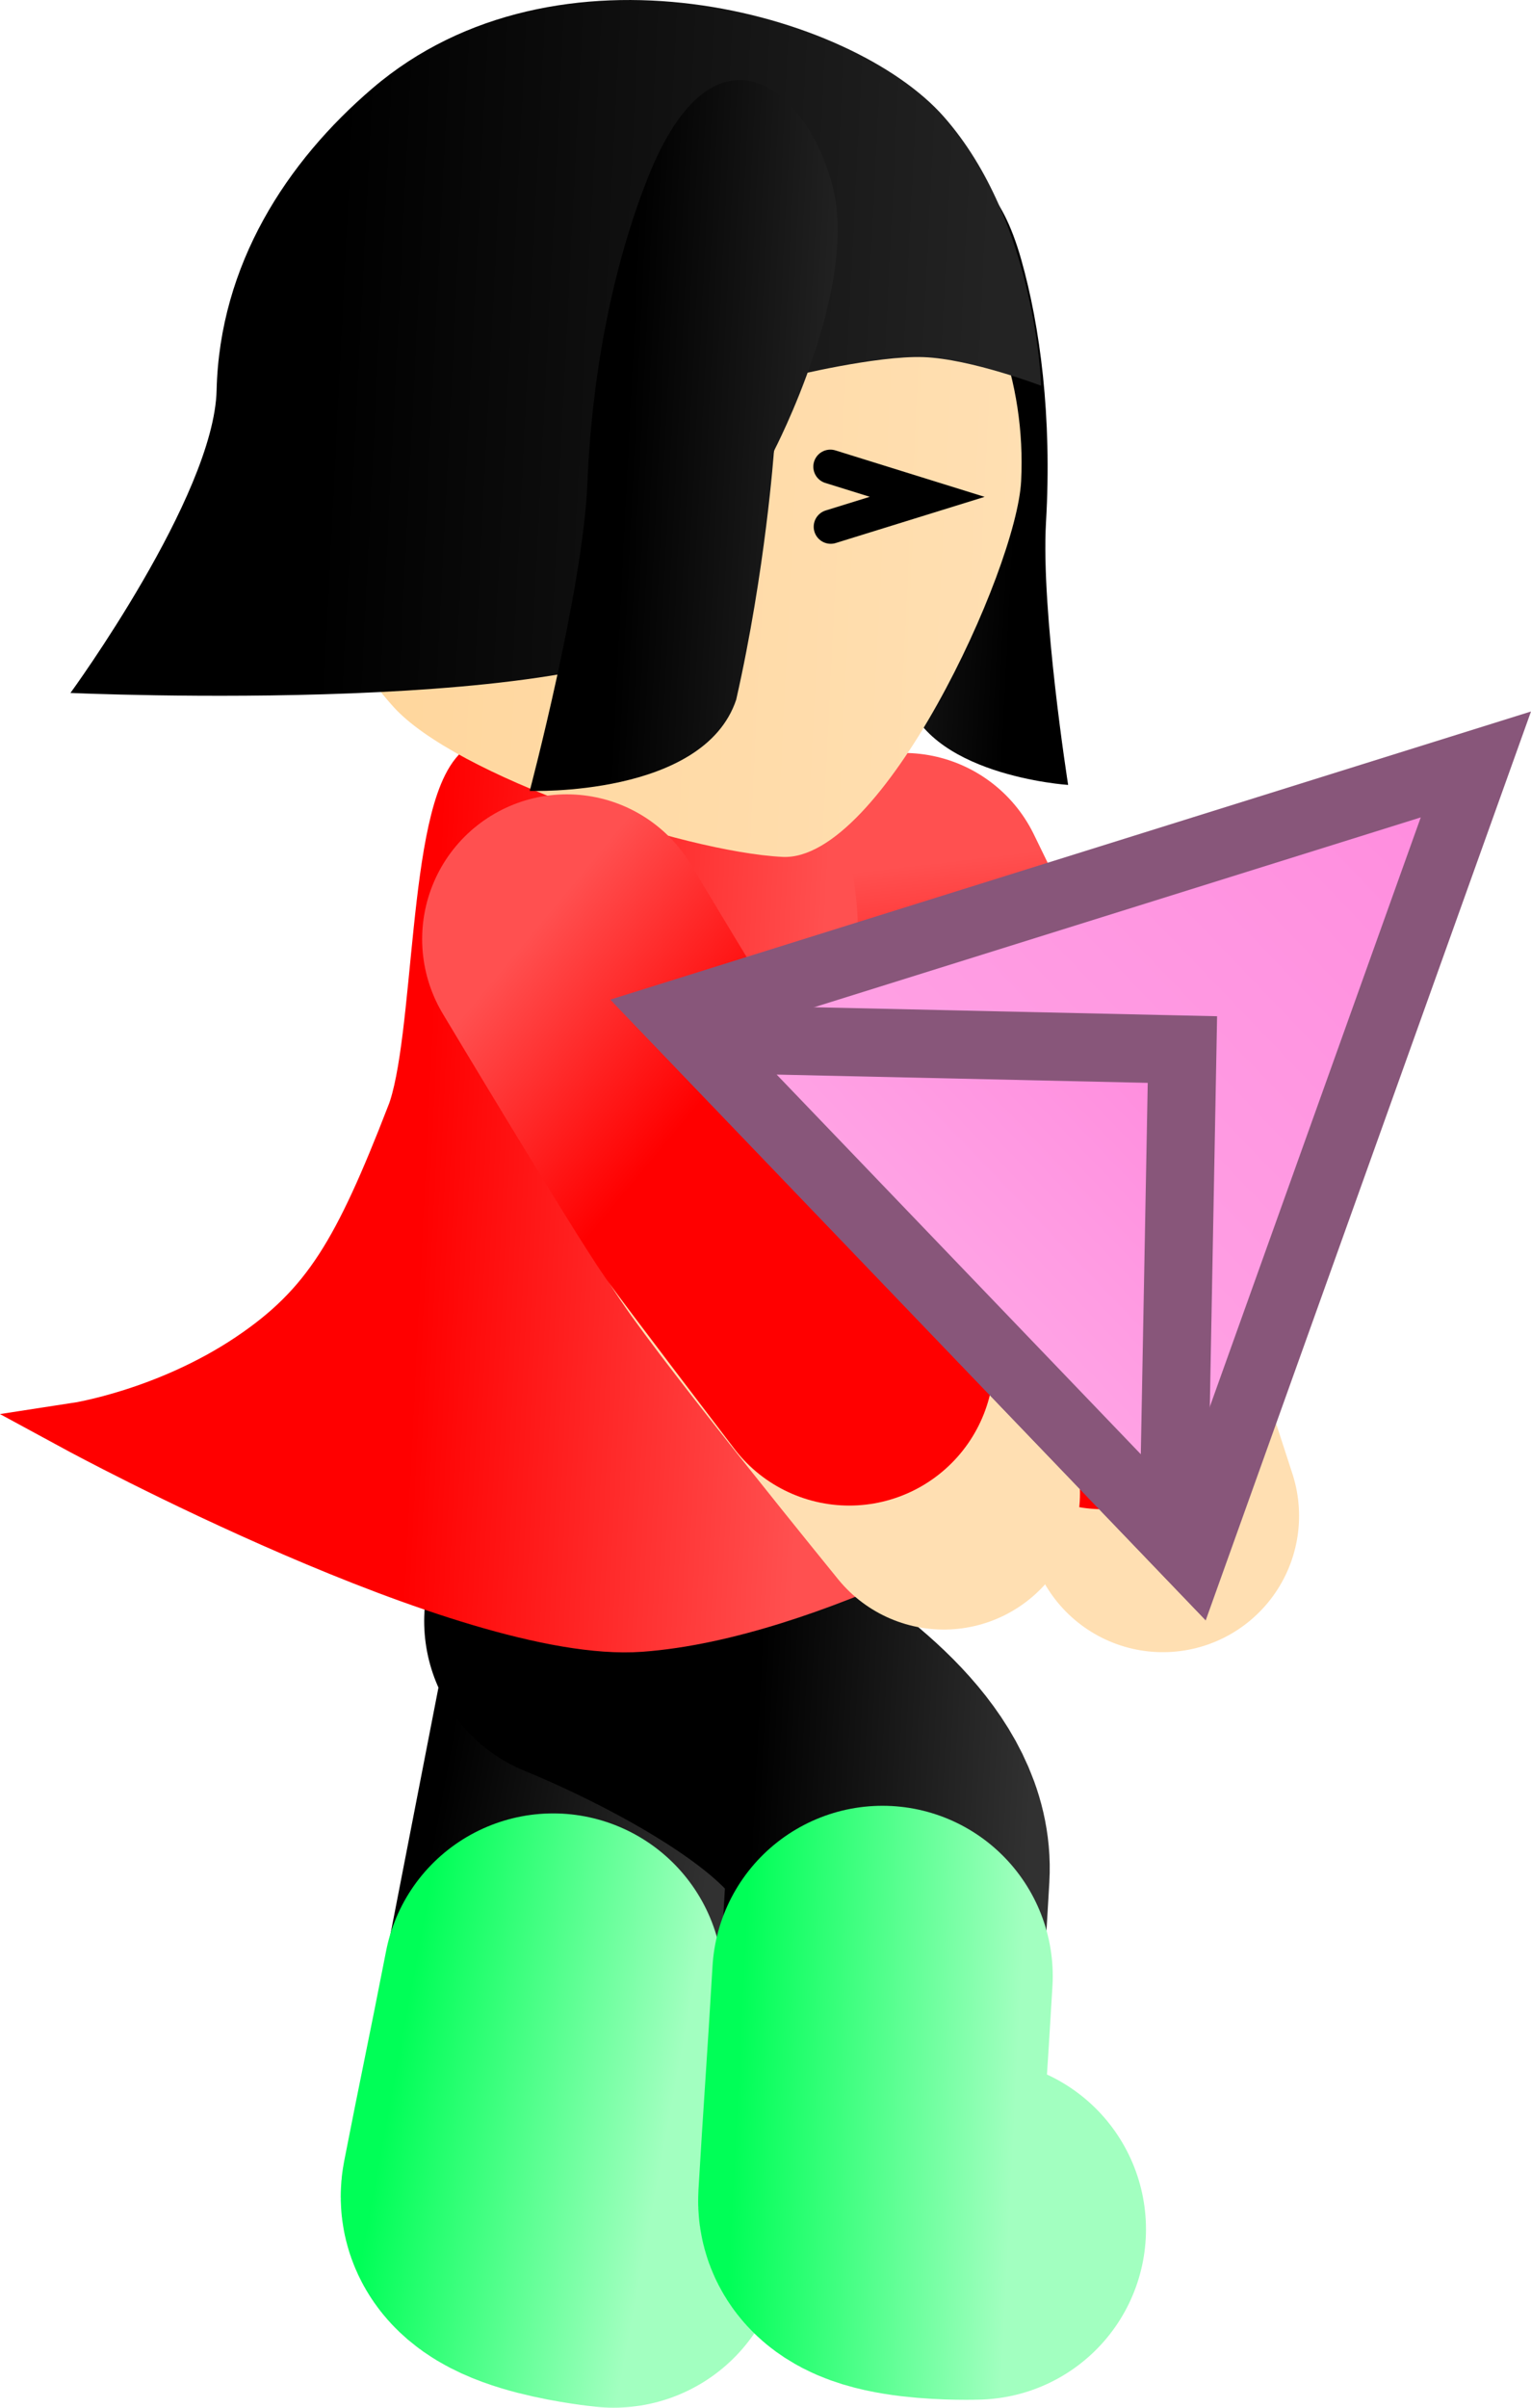 <svg version="1.1" xmlns="http://www.w3.org/2000/svg" xmlns:xlink="http://www.w3.org/1999/xlink" width="44.961" height="70.652" viewBox="0,0,44.961,70.652"><defs><linearGradient x1="248.137" y1="176.477" x2="248.958" y2="183.44" gradientUnits="userSpaceOnUse" id="color-1"><stop offset="0" stop-color="#ff5050"/><stop offset="1" stop-color="#ff0000"/></linearGradient><linearGradient x1="233.316" y1="205.198" x2="241.358" y2="206.69" gradientUnits="userSpaceOnUse" id="color-2"><stop offset="0" stop-color="#000000"/><stop offset="1" stop-color="#313131"/></linearGradient><linearGradient x1="233.502" y1="205.226" x2="241.543" y2="206.717" gradientUnits="userSpaceOnUse" id="color-3"><stop offset="0" stop-color="#00ff57"/><stop offset="1" stop-color="#a2ffc0"/></linearGradient><linearGradient x1="242.642" y1="205.788" x2="250.811" y2="206.196" gradientUnits="userSpaceOnUse" id="color-4"><stop offset="0" stop-color="#000000"/><stop offset="1" stop-color="#313131"/></linearGradient><linearGradient x1="242.635" y1="205.781" x2="250.804" y2="206.188" gradientUnits="userSpaceOnUse" id="color-5"><stop offset="0" stop-color="#00ff57"/><stop offset="1" stop-color="#a2ffc0"/></linearGradient><linearGradient x1="233.36" y1="179.882" x2="244.8" y2="180.453" gradientUnits="userSpaceOnUse" id="color-6"><stop offset="0" stop-color="#ff0000"/><stop offset="1" stop-color="#ff5050"/></linearGradient><linearGradient x1="233.36" y1="179.882" x2="244.8" y2="180.453" gradientUnits="userSpaceOnUse" id="color-7"><stop offset="0" stop-color="#ff0000"/><stop offset="1" stop-color="#ff5050"/></linearGradient><linearGradient x1="250.502" y1="165.906" x2="245.327" y2="165.648" gradientUnits="userSpaceOnUse" id="color-8"><stop offset="0" stop-color="#000000"/><stop offset="1" stop-color="#232323"/></linearGradient><linearGradient x1="251.128" y1="165.937" x2="244.701" y2="165.616" gradientUnits="userSpaceOnUse" id="color-9"><stop offset="0" stop-color="#000000"/><stop offset="1" stop-color="#313131"/></linearGradient><linearGradient x1="229.424" y1="165.153" x2="250.586" y2="166.209" gradientUnits="userSpaceOnUse" id="color-10"><stop offset="0" stop-color="#ffd59a"/><stop offset="1" stop-color="#ffdfb2"/></linearGradient><linearGradient x1="229.47" y1="164.234" x2="250.632" y2="165.289" gradientUnits="userSpaceOnUse" id="color-11"><stop offset="0" stop-color="#ffd499"/><stop offset="1" stop-color="#ffd599"/></linearGradient><linearGradient x1="230.339" y1="162.14" x2="249.593" y2="163.1" gradientUnits="userSpaceOnUse" id="color-12"><stop offset="0" stop-color="#000000"/><stop offset="1" stop-color="#232323"/></linearGradient><linearGradient x1="228.013" y1="162.024" x2="251.92" y2="163.216" gradientUnits="userSpaceOnUse" id="color-13"><stop offset="0" stop-color="#000000"/><stop offset="1" stop-color="#313131"/></linearGradient><linearGradient x1="238.99" y1="164.774" x2="245.206" y2="165.084" gradientUnits="userSpaceOnUse" id="color-14"><stop offset="0" stop-color="#000000"/><stop offset="1" stop-color="#232323"/></linearGradient><linearGradient x1="238.239" y1="164.736" x2="245.957" y2="165.121" gradientUnits="userSpaceOnUse" id="color-15"><stop offset="0" stop-color="#000000"/><stop offset="1" stop-color="#313131"/></linearGradient><linearGradient x1="235.898" y1="178.966" x2="241.291" y2="183.445" gradientUnits="userSpaceOnUse" id="color-16"><stop offset="0" stop-color="#ff5050"/><stop offset="1" stop-color="#ff0000"/></linearGradient><linearGradient x1="263.986" y1="173.607" x2="232.078" y2="204.237" gradientUnits="userSpaceOnUse" id="color-17"><stop offset="0" stop-color="#ff8bde"/><stop offset="1" stop-color="#ffbeec"/></linearGradient><linearGradient x1="255.368" y1="181.972" x2="240.788" y2="195.968" gradientUnits="userSpaceOnUse" id="color-18"><stop offset="0" stop-color="#ff8bde"/><stop offset="1" stop-color="#ffbeec"/></linearGradient></defs><g transform="translate(-220.644,-151.175)"><g data-paper-data="{&quot;isPaintingLayer&quot;:true}" fill-rule="nonzero" stroke-linejoin="miter" stroke-miterlimit="10" stroke-dasharray="" stroke-dashoffset="0" style="mix-blend-mode: normal"><g data-paper-data="{&quot;index&quot;:null}" fill="none" stroke-linecap="round"><path d="M247.132,177.591c0,0 3.383,6.205 4.397,8.578c0.855,2 3.265,9.488 3.265,9.488" stroke="#ffdfb2" stroke-width="8"/><path d="M247.184,177.52c0,0 3.247,6.636 3.805,8.018c0.234,0.581 2.055,5.674 2.055,5.674" stroke="url(#color-1)" stroke-width="8.5"/></g><path d="M238.48,216.8c0,0 -3.194,-0.319 -3.008,-1.274c0.459,-2.356 1.327,-6.816 1.838,-9.442c0.728,-3.738 2.197,-11.285 2.197,-11.285" fill="none" stroke="url(#color-2)" stroke-width="9.5" stroke-linecap="round"/><path d="M238.666,216.827c0,0 -3.194,-0.319 -3.008,-1.274c0.459,-2.356 0.719,-3.539 1.231,-6.165" fill="none" stroke="url(#color-3)" stroke-width="10" stroke-linecap="round"/><path d="M237.851,198.745c0,0 9.09,3.586 8.867,7.388c-0.157,2.671 -0.424,7.207 -0.565,9.603c-0.057,0.972 3.151,0.863 3.151,0.863" fill="none" stroke="url(#color-4)" stroke-width="9.5" stroke-linecap="round"/><path d="M249.298,216.591c0,0 -3.208,0.11 -3.151,-0.863c0.141,-2.396 0.256,-3.893 0.413,-6.564" fill="none" stroke="url(#color-5)" stroke-width="10" stroke-linecap="round"/><path d="M232.724,183.901c0.844,-2.167 0.613,-8.905 1.998,-10.15c1.038,-0.934 8.049,-1.678 9.732,1.562c0.916,1.764 0.618,4.47 0.621,5.424c0.003,0.953 0.044,2.374 1.04,5.773c1.154,3.941 4.815,8.204 4.815,8.204c0,0 -6.411,3.835 -11.483,4.202c-5.072,0.367 -16.544,-5.853 -16.544,-5.853c0,0 2.621,-0.402 5.068,-2.041c2.296,-1.538 3.207,-3.154 4.752,-7.121z" fill="url(#color-6)" stroke="url(#color-7)" stroke-width="1.463" stroke-linecap="butt"/><path d="M252.013,174.208c0,0 -4.245,-0.271 -4.8,-2.753c-0.398,-3.268 -0.31,-6.223 -0.31,-6.223c0,0 -1.673,-4.221 -0.779,-6.664c0.893,-2.443 3.329,-3.963 4.511,0.225c0.551,1.951 0.908,4.595 0.727,7.709c-0.152,2.616 0.65,7.706 0.65,7.706z" data-paper-data="{&quot;index&quot;:null}" fill="url(#color-8)" stroke="url(#color-9)" stroke-width="0" stroke-linecap="butt"/><path d="M240.582,154.115c2.92,0.146 5.505,1.471 7.324,3.493c1.819,2.023 2.872,4.744 2.726,7.681c-0.13,2.601 -4.089,11.177 -7.008,11.031c-2.92,-0.146 -9.609,-2.384 -11.428,-4.406c-1.819,-2.023 -2.872,-4.744 -2.726,-7.681c0.146,-2.937 1.465,-5.539 3.476,-7.371c2.011,-1.831 4.716,-2.893 7.635,-2.747z" fill="url(#color-10)" stroke="url(#color-11)" stroke-width="0" stroke-linecap="butt"/><path d="M222.714,171.508c0,0 4.217,-5.774 4.291,-8.879c0.088,-3.695 2.058,-6.709 4.577,-8.863c5.406,-4.623 14.066,-2.246 16.782,0.837c2.716,3.083 2.855,7.891 2.855,7.891c0,0 -2.068,-0.789 -3.454,-0.839c-1.386,-0.05 -3.916,0.573 -3.916,0.573c0,0 -0.395,3.487 -2.667,7.223c-2.661,2.776 -18.468,2.058 -18.468,2.058z" fill="url(#color-12)" stroke="url(#color-13)" stroke-width="0" stroke-linecap="butt"/><path d="M236.201,174.383c0,0 1.563,-5.906 1.692,-9.009c0.153,-3.692 0.894,-6.767 1.784,-9.002c1.91,-4.798 4.64,-2.716 5.418,0.27c0.777,2.986 -1.722,7.765 -1.722,7.765c0,0 -0.246,3.495 -1.109,7.3c-0.957,2.861 -6.062,2.676 -6.062,2.676z" fill="url(#color-14)" stroke="url(#color-15)" stroke-width="0" stroke-linecap="butt"/><path d="M245.029,164.869l2.844,0.885l-2.833,0.878" fill="none" stroke="#000000" stroke-width="1" stroke-linecap="round"/><g fill="none" stroke-linecap="round"><path d="M248.36,194.993c0,0 -4.968,-6.098 -6.18,-7.905c-1.438,-2.143 -4.8,-8.359 -4.8,-8.359" stroke="#ffdfb2" stroke-width="8"/><path d="M245.584,191.105c0,0 -3.281,-4.301 -3.64,-4.813c-0.856,-1.221 -4.653,-7.558 -4.653,-7.558" stroke="url(#color-16)" stroke-width="8.5"/></g><g stroke="#88567a" stroke-width="2" stroke-linecap="butt"><path d="M240.408,180.98l23.578,-7.373l-8.33,23.257z" fill="url(#color-17)"/><path d="M241.055,181.654l14.313,0.319l-0.267,14.314z" fill="url(#color-18)"/></g></g></g></svg><!--rotationCenter:19.35605679523499:28.825380300048153-->